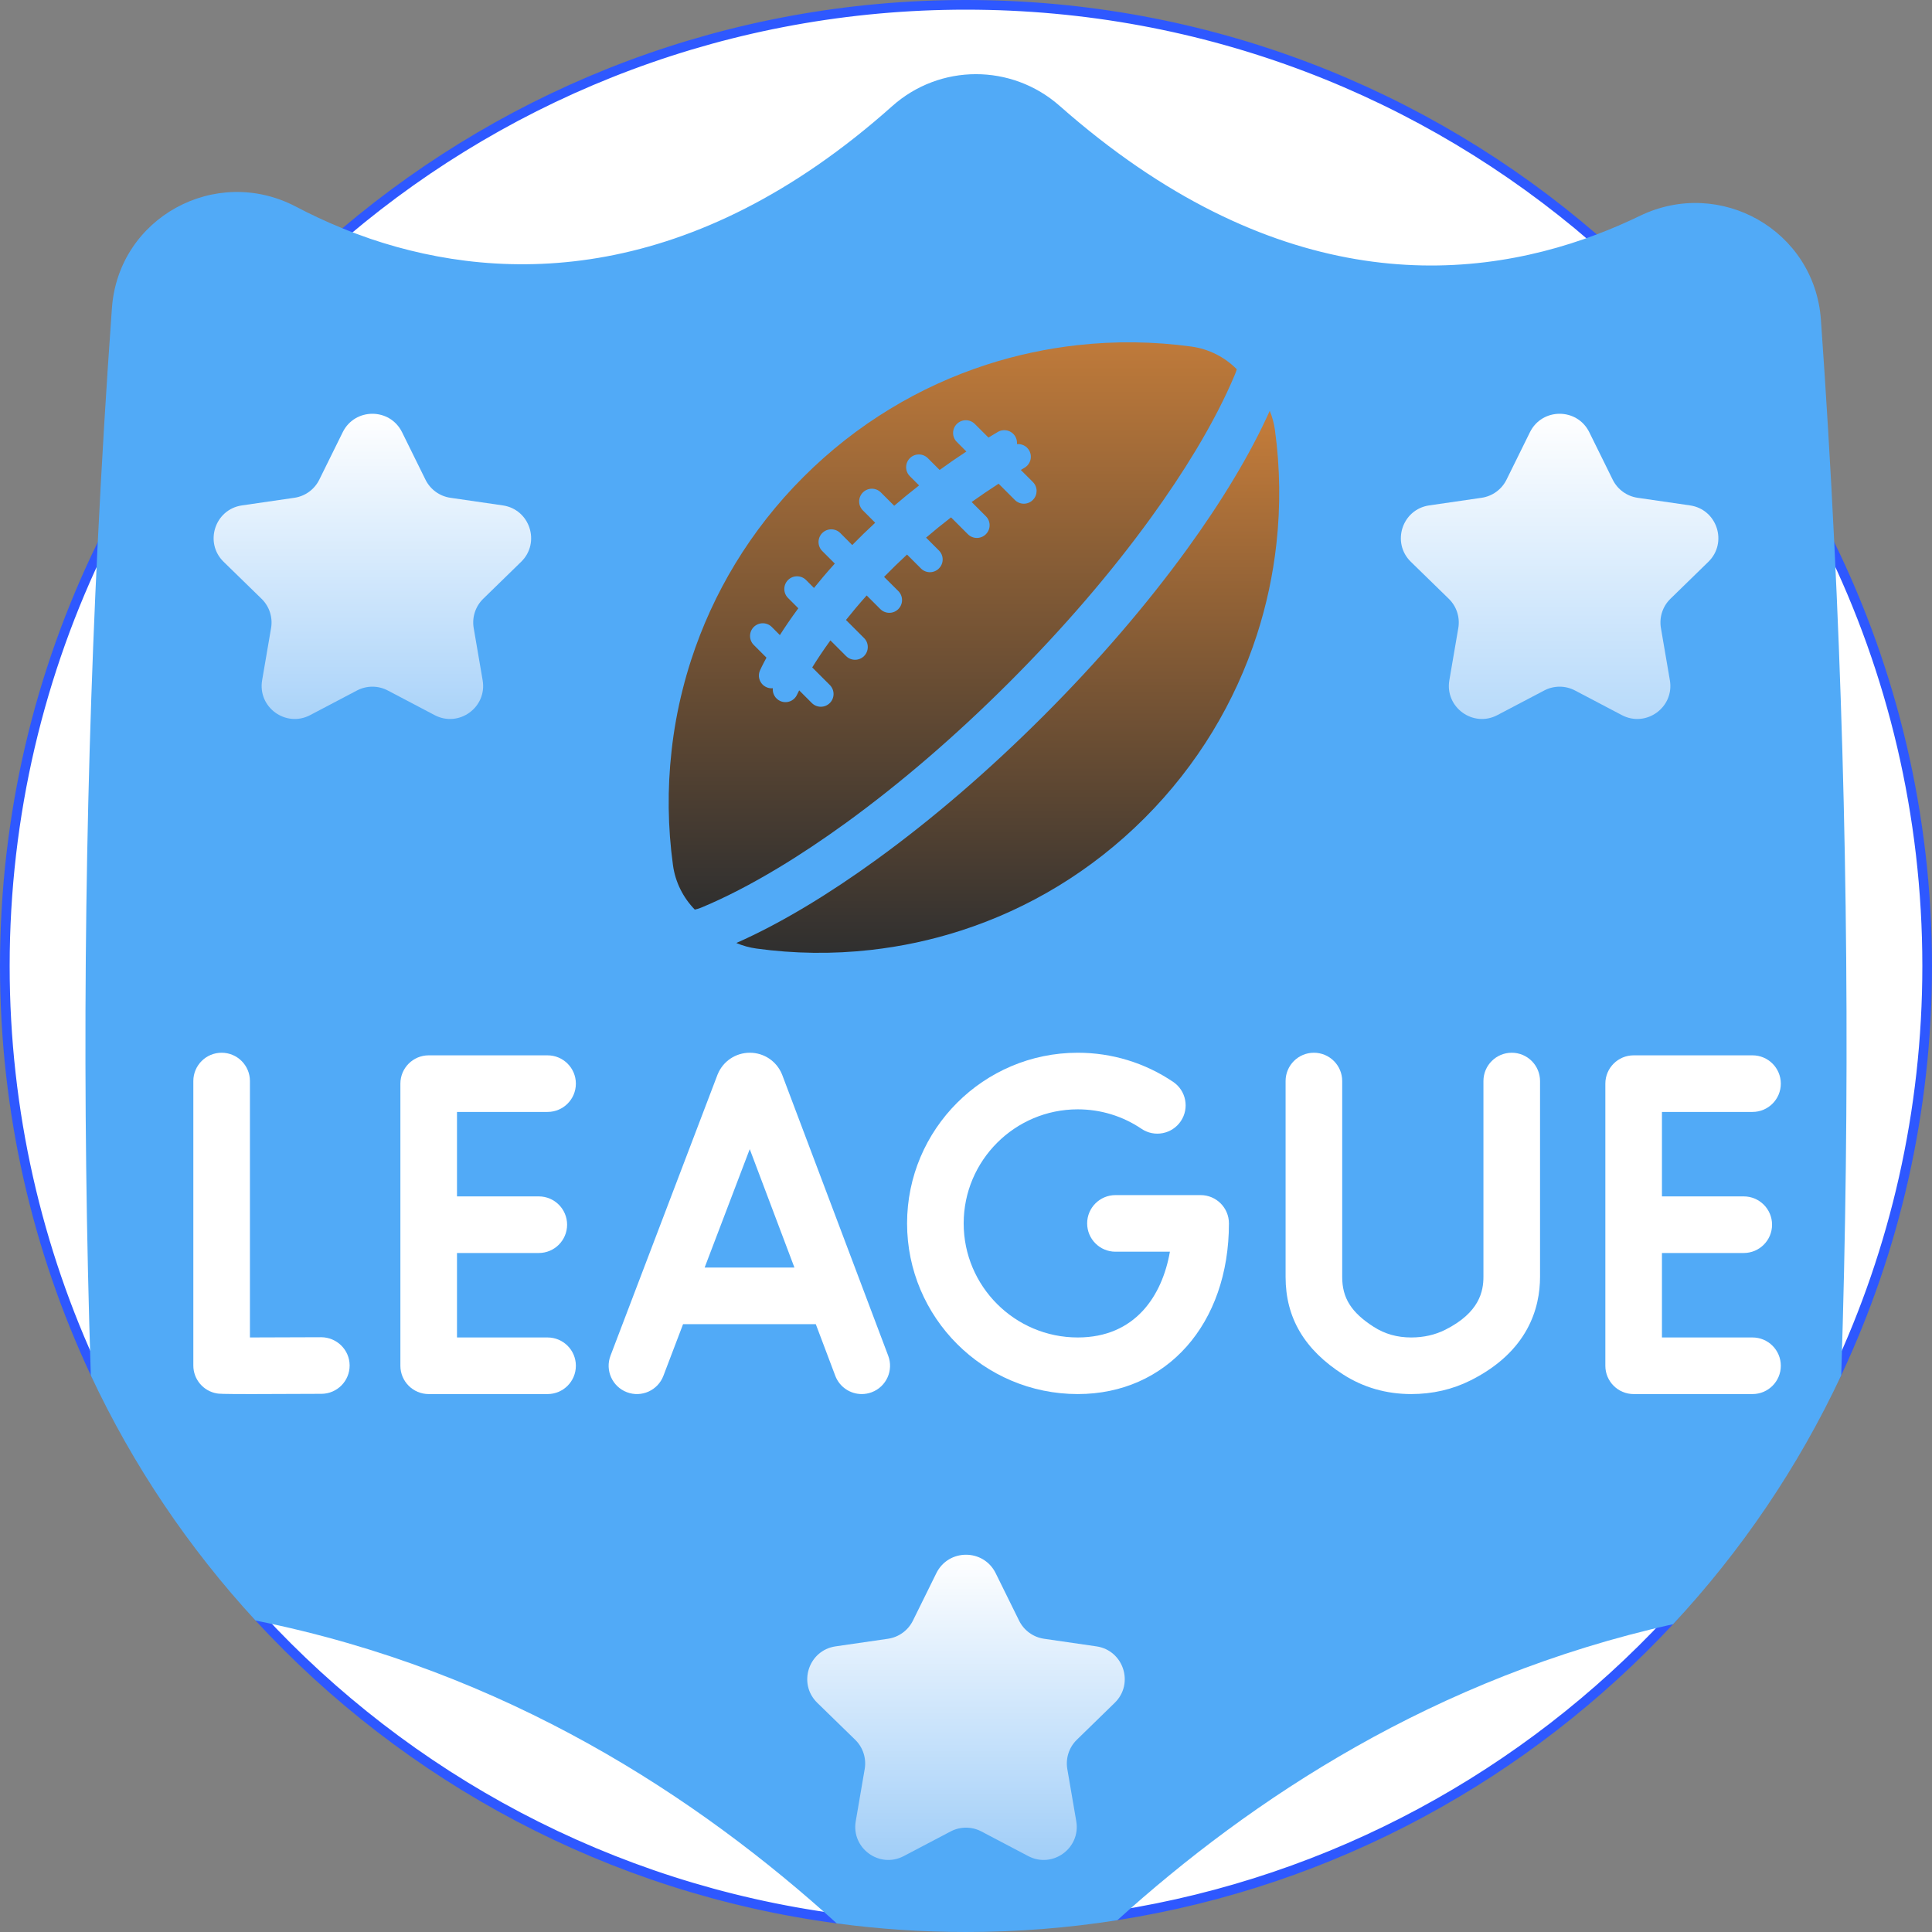 <svg width="200" height="200" viewBox="0 0 200 200" fill="none" xmlns="http://www.w3.org/2000/svg">
<rect x="0" y="0" width="200" height="200" fill="#808080" stroke="none"/>
<path d="M115.59 198.283L115.59 198.283C113.208 198.659 110.759 197.656 108.123 196.467C107.949 196.389 107.774 196.309 107.599 196.23C105.177 195.131 102.607 193.965 100 193.965C98.772 193.965 97.572 194.319 96.415 194.814C95.367 195.263 94.325 195.841 93.314 196.401C93.212 196.458 93.11 196.515 93.008 196.571C91.89 197.19 90.811 197.77 89.746 198.163C88.685 198.555 87.672 198.746 86.688 198.613L86.687 198.613C63.123 195.465 42.17 184.066 26.821 167.419C25.94 166.462 25.411 165.241 25.078 163.835C24.744 162.425 24.613 160.864 24.504 159.244C24.491 159.045 24.477 158.845 24.464 158.644C24.372 157.227 24.277 155.777 24.052 154.41C23.794 152.846 23.361 151.345 22.534 150.071C21.849 149.013 20.779 148.248 19.59 147.63C18.504 147.065 17.273 146.599 16.076 146.147C15.963 146.104 15.85 146.061 15.737 146.018C14.419 145.518 13.162 145.023 12.114 144.405C11.069 143.788 10.281 143.076 9.855 142.167L9.855 142.166C3.854 129.365 0.5 115.074 0.5 100C0.5 84.34 4.119 69.52 10.57 56.341L10.57 56.341C16.661 43.88 25.282 32.88 35.764 24.011C53.099 9.346 75.517 0.5 100 0.5C124.833 0.5 147.542 9.598 164.974 24.644L165.301 24.266L164.974 24.644C175.123 33.401 183.483 44.172 189.43 56.337L189.43 56.337C195.881 69.52 199.5 84.336 199.5 100C199.5 115.074 196.15 129.361 190.149 142.163L190.602 142.375L190.149 142.163C190.049 142.376 189.82 142.669 189.44 143.039C189.068 143.401 188.586 143.804 188.021 144.239C186.892 145.108 185.472 146.074 184.03 147.047L183.706 147.266C182.377 148.162 181.05 149.058 179.961 149.868C179.372 150.306 178.844 150.725 178.419 151.112C178.003 151.491 177.652 151.867 177.45 152.222C175.605 155.469 175.592 157.947 175.581 160.151C175.58 160.341 175.579 160.53 175.577 160.716C175.563 161.884 175.505 162.965 175.143 164.094C174.783 165.217 174.112 166.42 172.829 167.796L173.195 168.137L172.829 167.796C158.013 183.705 138.047 194.751 115.59 198.283Z" fill="white" stroke="#2E58FF"/>
<path d="M190.602 142.375C186.152 151.871 180.258 160.555 173.195 168.137C148.516 173.633 129.535 186.242 115.668 198.777C110.562 199.582 105.328 200 100 200C95.465 200 90.996 199.699 86.621 199.109C72.312 186.113 52.473 172.973 26.453 167.758C19.551 160.266 13.773 151.715 9.402 142.379C8.469 113.625 8.707 84.871 10.121 56.121C10.516 48.043 11.004 39.969 11.586 31.891C12.262 22.516 22.32 17.031 30.641 21.395C32.148 22.188 33.75 22.941 35.441 23.629C36.387 24.02 37.359 24.383 38.359 24.727C52.234 29.426 71.656 29.453 92.359 10.988C97.297 6.582 104.727 6.578 109.691 10.957C131.445 30.152 151.137 29.637 165.301 24.266C166.852 23.68 168.34 23.031 169.754 22.348C178.086 18.312 187.844 23.859 188.5 33.094C189.043 40.77 189.504 48.441 189.879 56.117C191.293 84.871 191.531 113.625 190.602 142.375Z" fill="#51AAF7"/>
<path d="M123.334 35.877C119.422 35.342 115.452 35.291 111.533 35.731C108.354 36.083 105.205 36.757 102.136 37.749C95.201 39.994 88.677 43.872 83.165 49.383C77.654 54.889 73.781 61.414 71.536 68.353C71.213 69.349 70.925 70.358 70.669 71.372C70.137 73.474 69.752 75.606 69.518 77.75C69.078 81.674 69.128 85.635 69.664 89.546C69.907 91.335 70.728 92.934 71.925 94.161C72.097 94.127 72.349 94.061 72.692 93.914C75.104 92.905 77.738 91.548 80.518 89.873C82.788 88.512 85.158 86.933 87.562 85.192C93.249 81.067 98.953 76.154 104.518 70.593C110.067 65.04 114.979 59.337 119.112 53.637C120.858 51.233 122.433 48.863 123.798 46.598C125.469 43.817 126.83 41.183 127.839 38.767C127.927 38.549 127.99 38.373 128.032 38.227C126.797 36.979 125.164 36.129 123.334 35.877ZM106.918 51.757C106.407 52.272 105.57 52.272 105.059 51.757L103.375 50.074C102.408 50.702 101.478 51.33 100.586 51.967L102.056 53.441C102.316 53.696 102.445 54.035 102.445 54.37C102.445 54.709 102.316 55.045 102.056 55.304C101.545 55.815 100.707 55.815 100.196 55.304L98.45 53.558C97.542 54.258 96.683 54.957 95.867 55.656L97.194 56.984C97.454 57.243 97.584 57.578 97.584 57.918C97.584 58.253 97.454 58.592 97.194 58.847C96.683 59.363 95.846 59.363 95.335 58.847L93.894 57.407C93.049 58.19 92.261 58.96 91.52 59.718L92.994 61.188C93.25 61.444 93.379 61.783 93.379 62.118C93.379 62.457 93.25 62.792 92.994 63.052C92.479 63.567 91.646 63.567 91.13 63.052L89.719 61.641C88.932 62.52 88.22 63.37 87.575 64.179L89.447 66.05C89.707 66.306 89.832 66.645 89.832 66.98C89.832 67.319 89.706 67.654 89.447 67.914C88.932 68.429 88.099 68.429 87.583 67.914L85.963 66.293C85.2 67.345 84.577 68.291 84.082 69.091L85.904 70.912C86.159 71.172 86.289 71.507 86.289 71.846C86.289 72.181 86.159 72.52 85.904 72.776C85.389 73.291 84.555 73.291 84.04 72.776L82.73 71.465C82.591 71.738 82.52 71.888 82.512 71.905C82.219 72.567 81.44 72.868 80.774 72.571C80.246 72.336 79.949 71.792 80 71.247C79.782 71.269 79.556 71.235 79.342 71.138C78.676 70.841 78.379 70.062 78.676 69.4C78.697 69.346 78.911 68.877 79.346 68.081L78.031 66.766C77.516 66.251 77.516 65.418 78.031 64.903C78.546 64.392 79.38 64.392 79.895 64.903L80.732 65.745C81.256 64.924 81.888 63.99 82.642 62.968L81.579 61.904C81.063 61.389 81.063 60.556 81.579 60.041C82.094 59.53 82.927 59.53 83.442 60.041L84.263 60.866C84.895 60.079 85.611 59.233 86.419 58.341L85.121 57.043C84.606 56.528 84.606 55.694 85.121 55.179C85.637 54.668 86.47 54.668 86.985 55.179L88.225 56.423C88.957 55.673 89.749 54.898 90.599 54.115L89.326 52.838C88.811 52.327 88.811 51.494 89.326 50.979C89.841 50.463 90.674 50.463 91.189 50.979L92.567 52.356C93.38 51.661 94.238 50.954 95.143 50.25L94.188 49.295C93.673 48.78 93.673 47.947 94.188 47.432C94.703 46.916 95.536 46.916 96.052 47.432L97.27 48.651C98.154 48.01 99.075 47.373 100.038 46.741L99.05 45.748C98.535 45.237 98.535 44.4 99.05 43.889C99.565 43.373 100.398 43.373 100.914 43.889L102.325 45.296C102.643 45.103 102.97 44.906 103.296 44.714C103.925 44.345 104.733 44.559 105.101 45.183C105.223 45.392 105.281 45.623 105.281 45.849C105.281 45.891 105.277 45.932 105.273 45.975C105.767 45.929 106.266 46.163 106.529 46.615C106.655 46.825 106.714 47.055 106.714 47.281C106.714 47.734 106.479 48.173 106.061 48.42C105.931 48.496 105.805 48.571 105.675 48.651L106.919 49.895C107.179 50.154 107.309 50.489 107.309 50.829C107.307 51.162 107.178 51.502 106.918 51.757Z" fill="url(#paint0_linear)"/>
<path d="M132.13 56.327C131.777 59.505 131.104 62.656 130.111 65.725C127.865 72.661 123.99 79.185 118.48 84.695C112.97 90.204 106.447 94.08 99.508 96.323C96.439 97.316 93.288 97.989 90.109 98.342C86.188 98.781 82.224 98.731 78.313 98.195C77.582 98.094 76.881 97.898 76.224 97.619C78.509 96.61 80.96 95.322 83.525 93.778C85.858 92.376 88.292 90.757 90.758 88.969C96.556 84.763 102.366 79.762 108.027 74.103C113.676 68.452 118.679 62.642 122.894 56.834C124.683 54.366 126.302 51.934 127.703 49.601C129.193 47.126 130.448 44.751 131.443 42.527C131.704 43.157 131.887 43.826 131.983 44.524C132.519 48.437 132.569 52.406 132.13 56.327Z" fill="url(#paint1_linear)"/>
<path d="M164.522 44.743L166.947 49.657C167.446 50.668 168.411 51.369 169.526 51.531L174.949 52.319C177.759 52.727 178.88 56.179 176.847 58.16L172.923 61.986C172.116 62.772 171.748 63.906 171.938 65.017L172.864 70.418C173.344 73.216 170.408 75.35 167.895 74.029L163.044 71.479C162.047 70.954 160.854 70.954 159.857 71.479L155.006 74.029C152.494 75.35 149.557 73.216 150.037 70.418L150.963 65.017C151.154 63.906 150.785 62.773 149.978 61.986L146.054 58.16C144.021 56.179 145.143 52.727 147.952 52.319L153.375 51.531C154.49 51.369 155.455 50.668 155.954 49.657L158.379 44.743C159.636 42.198 163.266 42.198 164.522 44.743Z" fill="url(#paint2_linear)"/>
<path d="M41.621 44.743L44.046 49.657C44.545 50.668 45.509 51.369 46.625 51.531L52.048 52.319C54.857 52.727 55.979 56.179 53.946 58.16L50.022 61.986C49.215 62.772 48.846 63.906 49.037 65.017L49.963 70.418C50.443 73.216 47.506 75.35 44.993 74.029L40.143 71.479C39.145 70.954 37.953 70.954 36.955 71.479L32.105 74.029C29.593 75.35 26.656 73.216 27.136 70.418L28.062 65.017C28.252 63.906 27.884 62.773 27.076 61.986L23.152 58.16C21.119 56.179 22.241 52.727 25.05 52.319L30.473 51.531C31.589 51.369 32.553 50.668 33.052 49.657L35.478 44.743C36.734 42.198 40.364 42.198 41.621 44.743Z" fill="url(#paint3_linear)"/>
<path d="M103.072 162.856L105.497 167.77C105.996 168.781 106.96 169.481 108.076 169.644L113.499 170.431C116.309 170.84 117.43 174.292 115.397 176.274L111.473 180.099C110.666 180.885 110.298 182.019 110.488 183.13L111.414 188.531C111.894 191.329 108.957 193.463 106.444 192.142L101.594 189.592C100.596 189.067 99.404 189.067 98.407 189.592L93.556 192.142C91.044 193.463 88.107 191.329 88.587 188.531L89.513 183.13C89.704 182.019 89.335 180.886 88.528 180.099L84.603 176.274C82.571 174.292 83.692 170.84 86.501 170.431L91.925 169.644C93.04 169.481 94.005 168.781 94.504 167.77L96.929 162.856C98.186 160.31 101.815 160.31 103.072 162.856Z" fill="url(#paint4_linear)"/>
<path d="M80.981 111.288C80.971 111.261 80.961 111.234 80.949 111.208C80.392 109.853 79.087 108.979 77.623 108.979C77.621 108.979 77.62 108.979 77.619 108.979C76.153 108.981 74.847 109.858 74.292 111.215C74.283 111.237 74.274 111.259 74.266 111.281L63.199 140.34C62.623 141.852 63.382 143.545 64.894 144.121C66.406 144.697 68.098 143.938 68.674 142.426L70.712 137.075H84.45L86.466 142.417C86.909 143.59 88.024 144.313 89.208 144.313C89.551 144.313 89.901 144.252 90.242 144.124C91.755 143.552 92.52 141.862 91.948 140.349L80.981 111.288ZM72.944 131.217L77.613 118.958L82.239 131.217H72.944Z" fill="white"/>
<path d="M33.248 138.429C30.66 138.443 27.871 138.453 25.873 138.454V111.909C25.873 110.291 24.561 108.979 22.943 108.979C21.325 108.979 20.014 110.291 20.014 111.909V141.358C20.014 142.785 21.042 144.004 22.448 144.246C22.657 144.282 22.848 144.314 26.078 144.314C27.646 144.314 29.93 144.306 33.281 144.288C34.898 144.279 36.203 142.96 36.194 141.342C36.185 139.724 34.861 138.438 33.248 138.429Z" fill="white"/>
<path d="M181.42 138.454H172.044V129.71H180.513C182.131 129.71 183.443 128.398 183.443 126.78C183.443 125.163 182.131 123.851 180.513 123.851H172.044V115.107H181.42C183.038 115.107 184.35 113.796 184.35 112.178C184.35 110.56 183.038 109.248 181.42 109.248H169.114C167.496 109.248 166.185 110.56 166.185 112.178V141.383C166.185 143.001 167.496 144.313 169.114 144.313H181.42C183.038 144.313 184.35 143.001 184.35 141.383C184.35 139.765 183.038 138.454 181.42 138.454Z" fill="white"/>
<path d="M56.684 115.107C58.302 115.107 59.614 113.796 59.614 112.178C59.614 110.56 58.302 109.248 56.684 109.248H44.378C42.76 109.248 41.448 110.56 41.448 112.178V141.383C41.448 143.001 42.76 144.313 44.378 144.313H56.684C58.302 144.313 59.614 143.001 59.614 141.383C59.614 139.765 58.302 138.454 56.684 138.454H47.308V129.71H55.776C57.394 129.71 58.706 128.398 58.706 126.78C58.706 125.163 57.394 123.851 55.776 123.851H47.308V115.107H56.684Z" fill="white"/>
<path d="M124.289 123.717H115.472C113.854 123.717 112.542 125.028 112.542 126.646C112.542 128.264 113.854 129.576 115.472 129.576H121.108C120.309 134.14 117.519 138.454 111.567 138.454C105.057 138.454 99.759 133.157 99.759 126.646C99.759 120.136 105.056 114.838 111.567 114.838C113.934 114.838 116.216 115.535 118.167 116.853C119.507 117.759 121.329 117.407 122.235 116.066C123.141 114.725 122.788 112.904 121.447 111.998C118.524 110.023 115.107 108.979 111.568 108.979C101.826 108.979 93.9 116.904 93.9 126.646C93.9 136.388 101.826 144.313 111.568 144.313C120.783 144.313 127.219 137.048 127.219 126.646C127.219 125.028 125.907 123.717 124.289 123.717Z" fill="white"/>
<path d="M156.495 108.979C154.877 108.979 153.565 110.291 153.565 111.909V132.169C153.565 133.671 153.156 135.873 149.622 137.652C148.567 138.184 147.377 138.454 146.088 138.454C146.084 138.454 146.079 138.454 146.075 138.454C144.626 138.452 143.364 138.094 142.215 137.361C139.892 135.876 138.944 134.378 138.944 132.191V111.909C138.944 110.291 137.632 108.979 136.014 108.979C134.396 108.979 133.084 110.291 133.084 111.909V132.191C133.084 136.423 135.039 139.729 139.061 142.298C141.147 143.632 143.505 144.309 146.067 144.313H146.088C148.302 144.313 150.377 143.833 152.258 142.886C158.181 139.903 159.425 135.412 159.425 132.169V111.909C159.424 110.291 158.113 108.979 156.495 108.979Z" fill="white"/>
<defs>
<linearGradient id="paint0_linear" x1="98.626" y1="35.435" x2="98.626" y2="94.161" gradientUnits="userSpaceOnUse">
<stop stop-color="#BF7A3A"/>
<stop offset="1" stop-color="#2F2F2F"/>
</linearGradient>
<linearGradient id="paint1_linear" x1="104.325" y1="42.527" x2="104.325" y2="98.638" gradientUnits="userSpaceOnUse">
<stop stop-color="#C67D3A"/>
<stop offset="1" stop-color="#2F2F2F"/>
</linearGradient>
<linearGradient id="paint2_linear" x1="161.451" y1="42.834" x2="161.451" y2="74.43" gradientUnits="userSpaceOnUse">
<stop stop-color="white"/>
<stop offset="1" stop-color="#B7DAFA"/>
</linearGradient>
<linearGradient id="paint3_linear" x1="38.549" y1="42.834" x2="38.549" y2="74.43" gradientUnits="userSpaceOnUse">
<stop stop-color="white"/>
<stop offset="1" stop-color="#AAD3F9"/>
</linearGradient>
<linearGradient id="paint4_linear" x1="100" y1="160.947" x2="100" y2="192.543" gradientUnits="userSpaceOnUse">
<stop stop-color="white"/>
<stop offset="1" stop-color="#A1CEF8"/>
</linearGradient>
</defs>
</svg>
